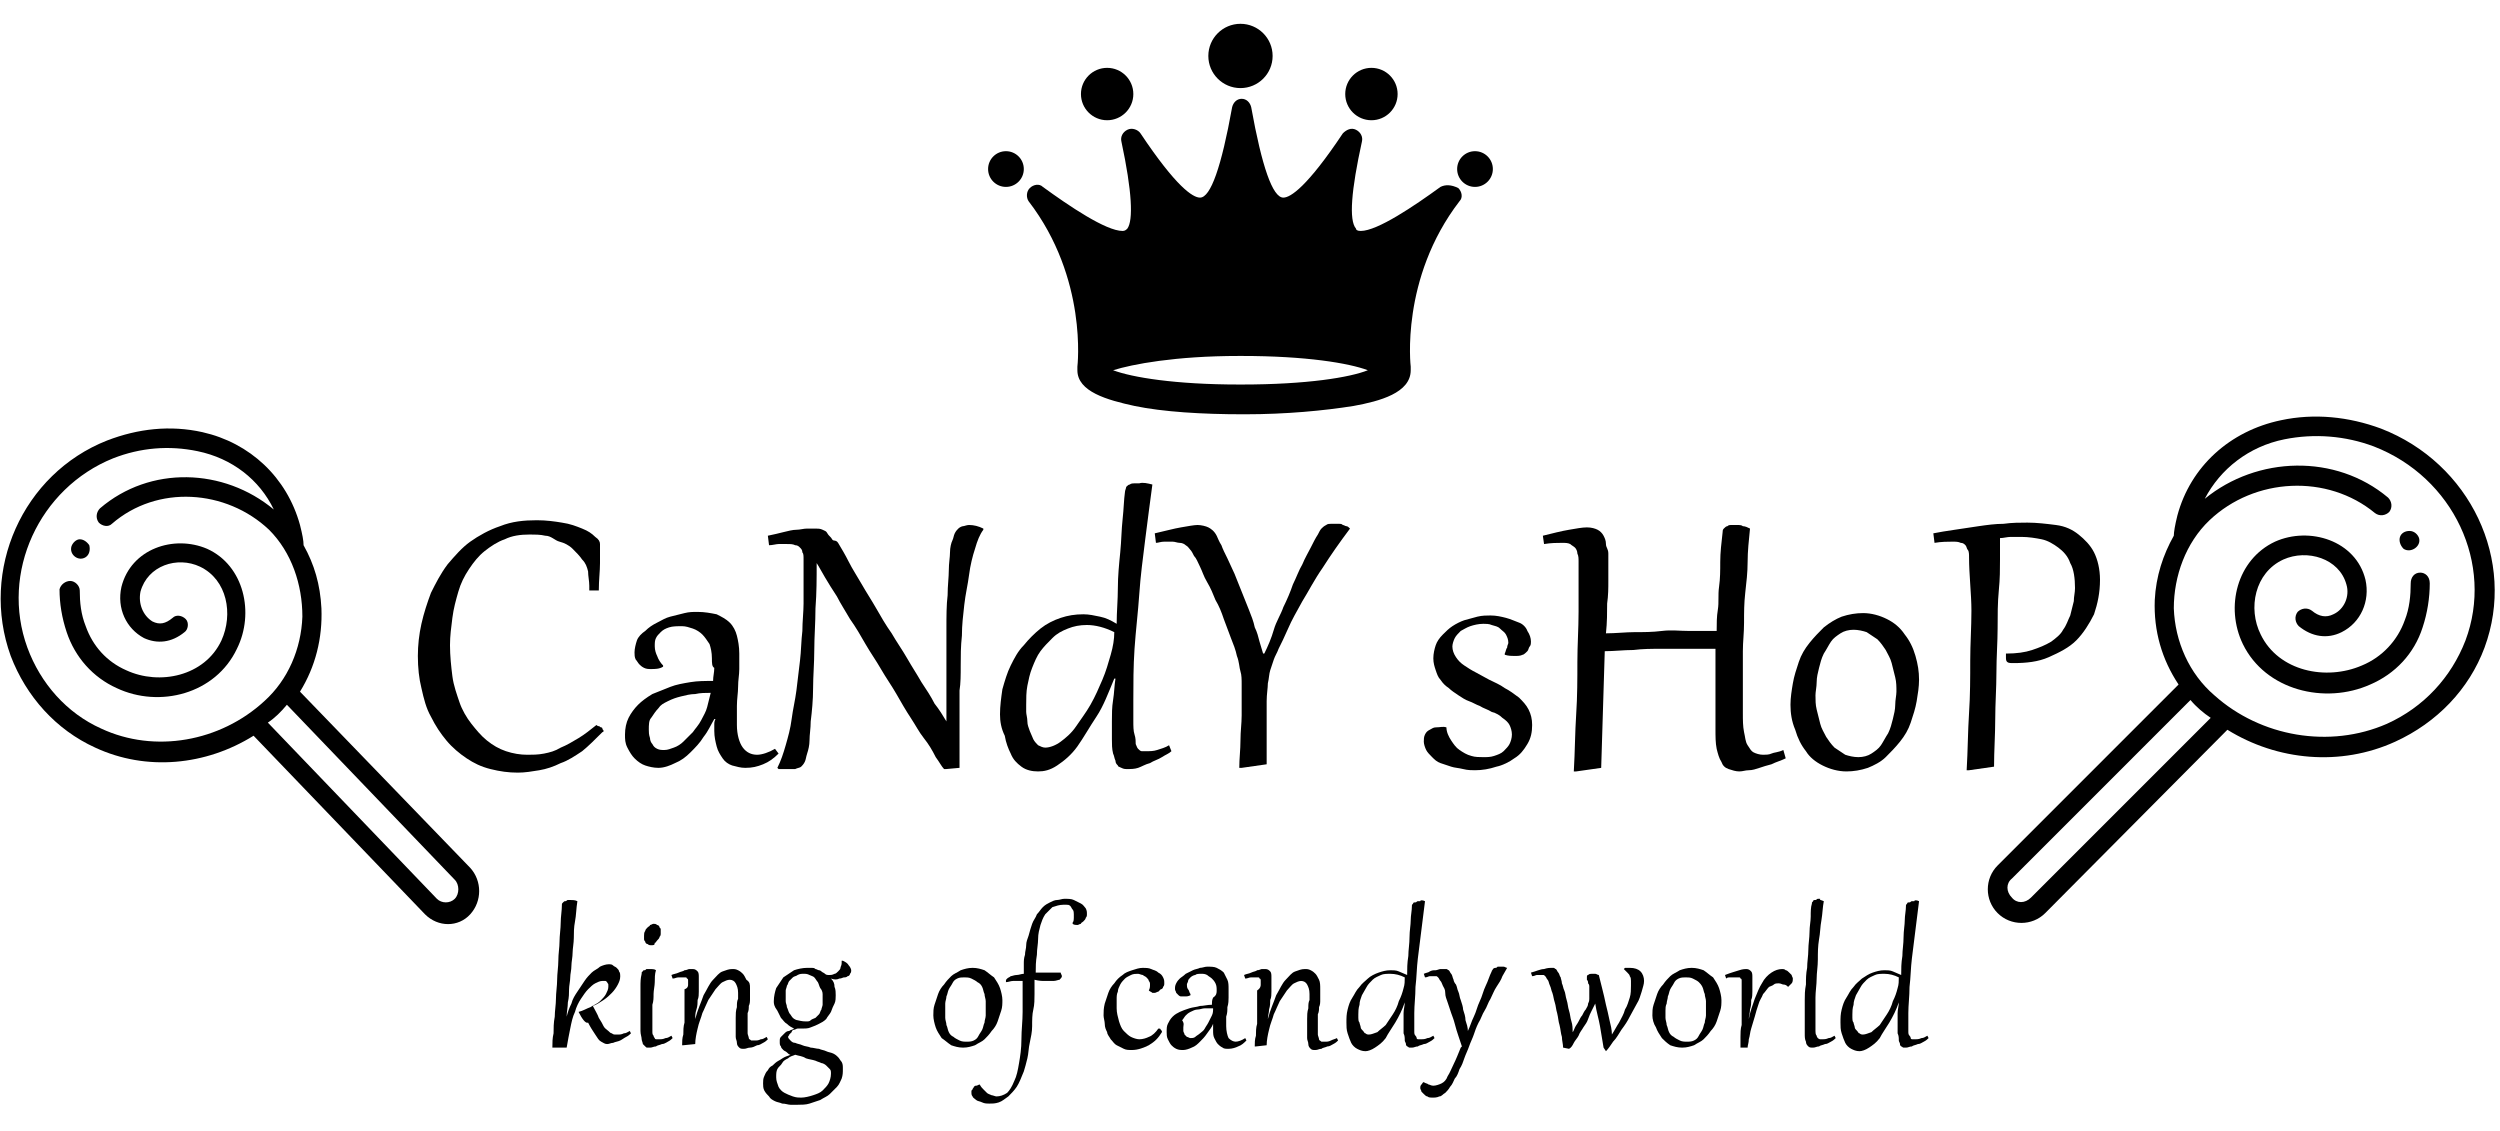 <?xml version="1.0" encoding="utf-8"?>
<!-- Generator: Adobe Illustrator 23.0.1, SVG Export Plug-In . SVG Version: 6.00 Build 0)  -->
<svg version="1.1" id="Layer_1" xmlns="http://www.w3.org/2000/svg" xmlns:xlink="http://www.w3.org/1999/xlink" x="0px" y="0px"
	 viewBox="0 0 210 95" style="enable-background:new 0 0 210 95;" xml:space="preserve">
<g>
	<g>
		<g>
			<path d="M45.1,43.7c0.8,0,1.5,0.1,2.1,0.2c0.7,0.1,1.2,0.3,1.7,0.5s0.8,0.4,1.1,0.7c0.3,0.2,0.4,0.4,0.4,0.6c0,0.4,0,0.9,0,1.6
				s-0.1,1.4-0.1,2.3h-0.8c0-0.1,0-0.2,0-0.2c0-0.1,0-0.2,0-0.2c0-0.4-0.1-0.8-0.1-1.2c-0.1-0.4-0.2-0.7-0.5-1
				c-0.2-0.3-0.5-0.6-0.8-0.9c-0.3-0.3-0.7-0.5-1.1-0.6S46.3,45,45.8,45c-0.4-0.1-0.9-0.1-1.3-0.1c-0.8,0-1.5,0.1-2.1,0.4
				c-0.6,0.2-1.2,0.6-1.7,1s-0.9,0.9-1.3,1.5s-0.7,1.2-0.9,1.9s-0.4,1.4-0.5,2.2s-0.2,1.5-0.2,2.3c0,0.9,0.1,1.8,0.2,2.6
				s0.4,1.6,0.6,2.2s0.6,1.3,1,1.8s0.8,1,1.3,1.4s1,0.7,1.6,0.9s1.2,0.3,1.8,0.3c0.4,0,0.9,0,1.4-0.1s0.9-0.2,1.4-0.5
				c0.5-0.2,1-0.5,1.5-0.8s1-0.7,1.5-1.1c0,0,0.1,0.1,0.2,0.1c0.1,0,0.1,0.1,0.2,0.1s0.1,0.1,0.1,0.1c0,0.1,0.1,0.1,0.1,0.2
				c0,0,0,0.1-0.1,0.1c-0.6,0.6-1.2,1.2-1.7,1.6c-0.6,0.4-1.2,0.8-1.8,1c-0.6,0.3-1.2,0.5-1.8,0.6s-1.2,0.2-1.8,0.2
				c-0.8,0-1.5-0.1-2.3-0.3s-1.4-0.5-2-0.9s-1.2-0.9-1.7-1.5s-0.9-1.2-1.3-2c-0.4-0.7-0.6-1.5-0.8-2.4c-0.2-0.8-0.3-1.7-0.3-2.7
				c0-0.9,0.1-1.8,0.3-2.7s0.5-1.8,0.8-2.6c0.4-0.8,0.8-1.6,1.4-2.4c0.6-0.7,1.2-1.4,1.9-1.9s1.6-1,2.5-1.3
				C43,43.8,44,43.7,45.1,43.7z"/>
			<path d="M59.8,55.3c0-0.5-0.1-0.9-0.2-1.2c-0.2-0.3-0.4-0.6-0.6-0.8c-0.2-0.2-0.5-0.4-0.8-0.5s-0.6-0.2-0.9-0.2
				c-0.4,0-0.8,0-1.1,0.1s-0.5,0.2-0.7,0.4s-0.3,0.3-0.4,0.5C55,53.8,55,54,55,54.3s0.1,0.6,0.2,0.8c0.1,0.3,0.3,0.6,0.5,0.8V56
				c-0.3,0.2-0.7,0.2-1,0.2c-0.2,0-0.4,0-0.6-0.1c-0.2-0.1-0.3-0.2-0.4-0.3s-0.2-0.3-0.3-0.4c-0.1-0.2-0.1-0.4-0.1-0.6
				c0-0.3,0.1-0.7,0.2-1s0.4-0.6,0.7-0.8c0.3-0.3,0.6-0.5,1-0.7s0.7-0.4,1.1-0.5c0.4-0.1,0.8-0.2,1.2-0.3s0.7-0.1,1.1-0.1
				c0.6,0,1.1,0.1,1.6,0.2c0.4,0.2,0.8,0.4,1.1,0.7s0.5,0.7,0.6,1.1s0.2,0.9,0.2,1.5c0,0.4,0,0.8,0,1.3S62,57.1,62,57.7
				c0,0.5-0.1,1-0.1,1.6c0,0.5,0,1.1,0,1.6c0,0.8,0.2,1.5,0.5,1.9s0.7,0.6,1.2,0.6c0.4,0,1-0.2,1.5-0.5l0.3,0.4
				c-0.4,0.4-0.8,0.7-1.3,0.9s-0.9,0.3-1.5,0.3c-0.4,0-0.7-0.1-1.1-0.2c-0.3-0.1-0.6-0.3-0.8-0.6c-0.2-0.3-0.4-0.6-0.5-1
				S60,61.9,60,61.4c0-0.2,0-0.3,0-0.5s0-0.3,0.1-0.5H60c-0.3,0.5-0.5,1-0.9,1.5c-0.3,0.5-0.7,0.9-1.1,1.3c-0.4,0.4-0.8,0.7-1.3,0.9
				c-0.4,0.2-0.9,0.4-1.4,0.4c-0.4,0-0.8-0.1-1.1-0.2s-0.6-0.3-0.9-0.6c-0.2-0.2-0.4-0.5-0.6-0.9s-0.2-0.7-0.2-1.1
				c0-0.5,0.1-1,0.3-1.4s0.5-0.8,0.8-1.1s0.7-0.6,1.2-0.9c0.5-0.2,1-0.4,1.5-0.6c0.5-0.2,1.1-0.3,1.7-0.4c0.6-0.1,1.2-0.1,1.9-0.1
				c0-0.4,0.1-0.7,0.1-1.1C59.8,56,59.8,55.7,59.8,55.3z M54.5,61.3c0,0.2,0,0.4,0.1,0.7c0,0.2,0.1,0.4,0.2,0.5
				c0.1,0.2,0.2,0.3,0.4,0.4s0.4,0.1,0.6,0.1c0.3,0,0.5-0.1,0.8-0.2c0.3-0.1,0.6-0.3,0.8-0.5s0.5-0.5,0.8-0.8c0.2-0.3,0.5-0.6,0.7-1
				s0.4-0.7,0.5-1.1c0.1-0.4,0.2-0.8,0.3-1.2c-0.4,0-0.9,0-1.3,0.1c-0.4,0-0.8,0.1-1.2,0.2c-0.4,0.1-0.7,0.2-1.1,0.4
				s-0.6,0.3-0.8,0.6c-0.2,0.2-0.4,0.5-0.6,0.8C54.5,60.5,54.5,60.9,54.5,61.3z"/>
			<path d="M70.4,45.6c0.3,0.5,0.6,1,0.9,1.6s0.7,1.2,1.1,1.9s0.8,1.3,1.2,2c0.4,0.7,0.8,1.4,1.3,2.1c0.4,0.7,0.9,1.4,1.3,2.1
				c0.4,0.7,0.8,1.3,1.2,2c0.4,0.6,0.8,1.2,1.1,1.8c0.4,0.5,0.7,1,1,1.5c0-1.6,0-3,0-4.3s0-2.4,0-3.5c0-1,0-2,0.1-2.8
				c0-0.8,0.1-1.5,0.1-2.1s0.1-1.1,0.1-1.5s0.1-0.8,0.2-1s0.1-0.4,0.2-0.6c0.1-0.2,0.2-0.3,0.3-0.4c0.1-0.1,0.3-0.2,0.4-0.2
				s0.3-0.1,0.5-0.1c0.4,0,0.8,0.1,1.2,0.3v0.1c-0.3,0.4-0.5,0.9-0.7,1.6c-0.2,0.6-0.4,1.4-0.5,2.2s-0.3,1.6-0.4,2.5
				s-0.2,1.7-0.2,2.6c-0.1,0.9-0.1,1.7-0.1,2.5s0,1.5-0.1,2.1c0,0.5,0,1.1,0,1.6s0,1,0,1.6c0,0.5,0,1.1,0,1.6s0,1.1,0,1.7l-1.1,0.1
				h-0.2c-0.2-0.2-0.4-0.6-0.7-1c-0.3-0.6-0.6-1.1-1-1.6s-0.7-1.1-1.1-1.7c-0.4-0.6-0.8-1.3-1.2-2c-0.4-0.7-0.9-1.4-1.3-2.1
				c-0.4-0.7-0.9-1.4-1.3-2.1c-0.4-0.7-0.8-1.4-1.3-2.1c-0.4-0.7-0.8-1.3-1.1-1.9c-0.4-0.6-0.7-1.1-1-1.6s-0.5-0.9-0.7-1.2
				c0,1.3,0,2.5-0.1,3.8c0,1.2-0.1,2.4-0.1,3.5s-0.1,2.2-0.1,3.2s-0.1,2-0.2,2.8c0,0.6-0.1,1.1-0.1,1.6c0,0.4-0.1,0.8-0.2,1.1
				s-0.1,0.5-0.2,0.7c-0.1,0.2-0.2,0.3-0.3,0.4c-0.1,0.1-0.3,0.1-0.5,0.2c-0.2,0-0.4,0-0.7,0h-0.2c0,0-0.1,0-0.2,0s-0.2,0-0.3,0
				l-0.1-0.1c0.3-0.6,0.5-1.2,0.7-1.9s0.4-1.4,0.5-2.2s0.3-1.6,0.4-2.4c0.1-0.8,0.2-1.7,0.3-2.5c0.1-0.8,0.1-1.7,0.2-2.5
				c0-0.8,0.1-1.6,0.1-2.3s0-1.4,0-2.1c0-0.6,0-1.2,0-1.6c0-0.3,0-0.5-0.1-0.6c0-0.2-0.1-0.3-0.2-0.4s-0.2-0.2-0.4-0.2
				c-0.2-0.1-0.4-0.1-0.7-0.1c-0.2,0-0.4,0-0.7,0c-0.2,0-0.5,0.1-0.8,0.1L64.5,45c0.5-0.1,0.9-0.2,1.3-0.3s0.8-0.2,1.1-0.2
				s0.6-0.1,0.9-0.1s0.5,0,0.7,0s0.4,0,0.6,0.1s0.3,0.1,0.4,0.3s0.3,0.3,0.4,0.5S70.2,45.3,70.4,45.6z"/>
			<path d="M96.8,40.7c-0.2,1.5-0.4,3-0.6,4.6s-0.4,3.1-0.5,4.6s-0.3,3.1-0.4,4.6s-0.1,2.9-0.1,4.3c0,0.7,0,1.2,0,1.7s0,0.9,0.1,1.2
				s0.1,0.6,0.1,0.8c0.1,0.2,0.1,0.3,0.2,0.4s0.2,0.2,0.3,0.2c0.1,0,0.2,0,0.4,0c0.3,0,0.6,0,0.9-0.1s0.7-0.2,1-0.4l0.2,0.5
				c-0.2,0.2-0.5,0.3-0.8,0.5s-0.7,0.3-1,0.5c-0.4,0.1-0.7,0.3-1,0.4s-0.6,0.1-0.9,0.1c-0.2,0-0.3,0-0.5-0.1s-0.3-0.1-0.3-0.2
				c-0.1-0.1-0.2-0.2-0.2-0.4c-0.1-0.2-0.1-0.4-0.2-0.6c-0.1-0.4-0.1-0.8-0.1-1.2c0-0.5,0-1,0-1.5c0-0.6,0-1.2,0.1-1.8
				s0.1-1.2,0.2-1.8h-0.1c-0.5,1.2-0.9,2.3-1.5,3.2S91,62,90.5,62.7s-1.1,1.2-1.7,1.6c-0.6,0.4-1.1,0.5-1.6,0.5s-1-0.1-1.4-0.4
				s-0.7-0.6-0.9-1.1c-0.2-0.4-0.4-0.9-0.5-1.5C84.1,61.2,84,60.6,84,60c0-0.7,0.1-1.4,0.2-2.1c0.2-0.7,0.4-1.4,0.7-2
				s0.6-1.2,1.1-1.7c0.4-0.5,0.9-1,1.4-1.4s1.1-0.7,1.7-0.9s1.2-0.3,1.9-0.3c0.5,0,0.9,0.1,1.4,0.2c0.5,0.1,0.9,0.3,1.4,0.6
				c0-1,0.1-2,0.1-3s0.1-2,0.2-3s0.1-1.9,0.2-2.8c0.1-0.9,0.1-1.6,0.2-2.3c0-0.1,0.1-0.3,0.1-0.4c0.1-0.1,0.2-0.2,0.3-0.2
				c0.1-0.1,0.3-0.1,0.4-0.1s0.3,0,0.4,0C96,40.5,96.4,40.6,96.8,40.7z M93.6,53.1c-0.8-0.4-1.6-0.6-2.3-0.6c-0.6,0-1.1,0.1-1.6,0.3
				s-0.9,0.4-1.3,0.8s-0.7,0.7-1,1.1s-0.5,0.9-0.7,1.4s-0.3,1-0.4,1.5s-0.1,1.1-0.1,1.6c0,0.2,0,0.4,0,0.6s0.1,0.5,0.1,0.8
				s0.1,0.5,0.2,0.8c0.1,0.2,0.2,0.5,0.3,0.7c0.1,0.2,0.3,0.4,0.4,0.5c0.2,0.1,0.4,0.2,0.6,0.2c0.4,0,0.9-0.2,1.3-0.5
				s0.9-0.7,1.3-1.3s0.8-1.1,1.2-1.8s0.7-1.4,1-2.1s0.5-1.4,0.7-2.1C93.5,54.3,93.6,53.7,93.6,53.1z"/>
			<path d="M102.2,45c0.1,0.2,0.2,0.5,0.4,0.8c0.1,0.3,0.3,0.7,0.5,1.1c0.2,0.4,0.4,0.9,0.6,1.3c0.2,0.5,0.4,1,0.6,1.5
				s0.4,1,0.6,1.5s0.4,1,0.5,1.5c0.2,0.4,0.3,0.8,0.4,1.2c0.1,0.3,0.2,0.7,0.3,1h0.1c0.3-0.6,0.6-1.3,0.8-2s0.6-1.3,0.8-1.9
				c0.3-0.6,0.6-1.3,0.8-1.9c0.3-0.6,0.5-1.2,0.8-1.7c0.2-0.5,0.5-1,0.7-1.4s0.4-0.8,0.6-1.1c0.1-0.2,0.2-0.4,0.3-0.5
				c0.1-0.1,0.2-0.2,0.4-0.3c0.1-0.1,0.3-0.1,0.4-0.1s0.3,0,0.4,0s0.2,0,0.3,0c0.1,0,0.2,0,0.3,0.1c0.1,0,0.2,0.1,0.3,0.1
				c0.1,0,0.2,0.1,0.3,0.2c-0.9,1.2-1.6,2.2-2.3,3.3c-0.7,1-1.2,2-1.7,2.8c-0.5,0.9-0.9,1.6-1.2,2.3s-0.6,1.3-0.8,1.7
				c-0.1,0.3-0.3,0.6-0.4,0.9c-0.1,0.3-0.2,0.6-0.3,0.9c-0.1,0.3-0.1,0.7-0.2,1.1c0,0.4-0.1,0.9-0.1,1.5c0,0.4,0,0.7,0,1.1
				s0,0.8,0,1.2s0,0.9,0,1.4s0,1,0,1.6l-2.1,0.3h-0.2c0-0.8,0.1-1.5,0.1-2.3s0.1-1.4,0.1-2.1s0-1.2,0-1.6c0-0.5,0-0.8,0-1
				c0-0.4,0-0.8-0.1-1.1s-0.1-0.8-0.3-1.3c-0.1-0.5-0.3-1-0.5-1.5s-0.4-1.1-0.6-1.6c-0.2-0.6-0.4-1.1-0.7-1.6
				c-0.2-0.5-0.4-1-0.7-1.5s-0.4-0.9-0.6-1.3c-0.2-0.4-0.3-0.7-0.5-0.9c-0.1-0.2-0.2-0.4-0.3-0.5s-0.2-0.3-0.4-0.4
				c-0.1-0.1-0.3-0.2-0.5-0.2s-0.4-0.1-0.6-0.1s-0.4,0-0.7,0s-0.5,0.1-0.7,0.1L97,44.8c0.9-0.2,1.6-0.4,2.2-0.5s1.1-0.2,1.4-0.2
				s0.7,0.1,0.9,0.2S102,44.6,102.2,45z"/>
			<path d="M121.5,61.1c0,0.4,0.2,0.8,0.4,1.1c0.2,0.3,0.4,0.6,0.7,0.8c0.3,0.2,0.6,0.4,1,0.5c0.3,0.1,0.7,0.1,1,0.1s0.6,0,0.9-0.1
				s0.6-0.2,0.8-0.4c0.2-0.2,0.4-0.4,0.5-0.6c0.1-0.2,0.2-0.5,0.2-0.8s-0.1-0.6-0.2-0.8s-0.3-0.4-0.6-0.6c-0.2-0.2-0.5-0.4-0.9-0.5
				c-0.3-0.2-0.7-0.3-1-0.5c-0.3-0.1-0.6-0.3-0.9-0.4s-0.6-0.3-0.9-0.5s-0.6-0.4-0.8-0.6c-0.3-0.2-0.5-0.4-0.7-0.7
				c-0.2-0.2-0.3-0.5-0.4-0.8s-0.2-0.6-0.2-1s0.1-0.8,0.2-1.1s0.3-0.6,0.6-0.9s0.5-0.5,0.8-0.7s0.7-0.4,1-0.5
				c0.4-0.1,0.7-0.2,1.1-0.3s0.8-0.1,1.1-0.1c0.5,0,0.9,0.1,1.3,0.2s0.8,0.3,1.1,0.4s0.6,0.4,0.7,0.7c0.2,0.3,0.3,0.6,0.3,0.9
				c0,0.1,0,0.3-0.1,0.4s-0.1,0.3-0.2,0.4S128,55,127.9,55c-0.2,0.1-0.4,0.1-0.7,0.1c-0.2,0-0.5,0-0.8-0.1v-0.1
				c0.1-0.2,0.1-0.4,0.2-0.5c0-0.2,0.1-0.3,0.1-0.4c0-0.3-0.1-0.5-0.2-0.7s-0.3-0.3-0.5-0.5s-0.4-0.2-0.7-0.3
				c-0.2-0.1-0.5-0.1-0.7-0.1c-0.4,0-0.8,0.1-1.1,0.2s-0.6,0.3-0.8,0.4c-0.2,0.2-0.4,0.4-0.5,0.6c-0.1,0.2-0.2,0.5-0.2,0.7
				c0,0.3,0.1,0.6,0.3,0.9c0.2,0.3,0.4,0.5,0.7,0.7c0.3,0.2,0.6,0.4,1,0.6s0.7,0.4,1.1,0.6c0.4,0.2,0.9,0.4,1.3,0.7
				c0.4,0.2,0.8,0.5,1.2,0.8c0.3,0.3,0.6,0.6,0.8,1s0.3,0.8,0.3,1.3c0,0.6-0.1,1.1-0.4,1.6c-0.3,0.5-0.6,0.9-1.1,1.2
				c-0.4,0.3-1,0.6-1.5,0.7c-0.6,0.2-1.2,0.3-1.8,0.3c-0.3,0-0.6,0-1-0.1s-0.7-0.1-1-0.2s-0.6-0.2-0.9-0.3s-0.5-0.3-0.7-0.5
				s-0.4-0.4-0.5-0.6c-0.1-0.2-0.2-0.5-0.2-0.7s0-0.4,0.1-0.6c0.1-0.2,0.2-0.3,0.4-0.4c0.2-0.1,0.3-0.2,0.5-0.2
				C121,61.1,121.2,61,121.5,61.1L121.5,61.1z"/>
			<path d="M135.1,46.5c0,0.2,0,0.6,0,0.9c0,0.4,0,0.9,0,1.4c0,0.6,0,1.2-0.1,1.9c0,0.7,0,1.6-0.1,2.5c0.8,0,1.7-0.1,2.4-0.1
				c0.8,0,1.5,0,2.3-0.1s1.5,0,2.3,0s1.5,0,2.3,0c0-0.6,0-1.2,0.1-1.8s0-1.2,0.1-1.9s0.1-1.4,0.1-2.1c0-0.8,0.1-1.6,0.2-2.5
				c0-0.1,0-0.2,0.1-0.3s0.2-0.2,0.3-0.2c0.1-0.1,0.2-0.1,0.4-0.1c0.1,0,0.3,0,0.4,0c0.2,0,0.4,0,0.5,0.1c0.2,0,0.4,0.1,0.6,0.2
				c-0.1,1-0.2,1.9-0.2,2.8s-0.1,1.7-0.2,2.6s-0.1,1.6-0.1,2.5s-0.1,1.6-0.1,2.4c0,0.8,0,1.7,0,2.5c0,0.9,0,1.8,0,2.7
				c0,0.6,0,1.1,0.1,1.6c0.1,0.4,0.1,0.8,0.3,1.1s0.3,0.5,0.5,0.6s0.5,0.2,0.8,0.2c0.2,0,0.5,0,0.7-0.1s0.6-0.1,1-0.3l0.2,0.7
				c-0.4,0.2-0.8,0.3-1.2,0.5c-0.4,0.1-0.7,0.2-1,0.3c-0.3,0.1-0.6,0.2-0.9,0.2c-0.3,0-0.5,0.1-0.8,0.1s-0.6-0.1-0.9-0.2
				c-0.3-0.1-0.5-0.3-0.6-0.6c-0.2-0.3-0.3-0.7-0.4-1.1c-0.1-0.5-0.1-1-0.1-1.7v-2c0-0.5,0-0.9,0-1.3s0-0.8,0-1.2s0-0.8,0-1.1
				s0-0.7,0-1.1c-0.8,0-1.6,0-2.3,0c-0.8,0-1.5,0-2.3,0s-1.5,0-2.3,0.1c-0.8,0-1.6,0.1-2.4,0.1l-0.3,9.8l-2.1,0.3h-0.2
				c0.1-1.7,0.1-3.3,0.2-4.8c0.1-1.5,0.1-3,0.1-4.4s0.1-2.8,0.1-4.2s0-2.8,0-4.2c0-0.3,0-0.5-0.1-0.7c0-0.2-0.1-0.4-0.2-0.5
				c-0.1-0.1-0.3-0.2-0.4-0.3c-0.2-0.1-0.4-0.1-0.7-0.1c-0.4,0-0.9,0-1.5,0.1l-0.1-0.7c0.8-0.2,1.6-0.4,2.2-0.5
				c0.6-0.1,1.1-0.2,1.5-0.2s0.7,0.1,0.9,0.2c0.2,0.1,0.4,0.3,0.5,0.5s0.2,0.4,0.2,0.7S135.1,46.1,135.1,46.5z"/>
			<path d="M150.4,59.2c0-0.6,0.1-1.2,0.2-1.8c0.1-0.6,0.3-1.2,0.5-1.8s0.5-1.1,0.9-1.6s0.8-0.9,1.2-1.3c0.5-0.4,1-0.7,1.5-0.9
				c0.6-0.2,1.2-0.3,1.8-0.3c0.7,0,1.4,0.2,2,0.5s1.1,0.7,1.5,1.3c0.4,0.5,0.7,1.1,0.9,1.8s0.3,1.3,0.3,2c0,0.6-0.1,1.2-0.2,1.8
				c-0.1,0.6-0.3,1.2-0.5,1.8s-0.5,1.1-0.9,1.6s-0.8,0.9-1.2,1.3s-1,0.7-1.5,0.9c-0.6,0.2-1.2,0.3-1.8,0.3c-0.7,0-1.4-0.2-2-0.5
				s-1.1-0.7-1.4-1.2c-0.4-0.5-0.7-1.1-0.9-1.8C150.5,60.6,150.4,59.9,150.4,59.2z M152.5,58.4c0,0.4,0,0.8,0.1,1.2s0.2,0.8,0.3,1.2
				s0.3,0.7,0.5,1.1c0.2,0.3,0.4,0.6,0.7,0.9c0.3,0.2,0.6,0.4,0.9,0.6c0.3,0.1,0.7,0.2,1.1,0.2c0.4,0,0.8-0.1,1.1-0.3
				s0.6-0.4,0.8-0.7s0.4-0.7,0.6-1c0.2-0.4,0.3-0.8,0.4-1.2c0.1-0.4,0.2-0.8,0.2-1.2s0.1-0.8,0.1-1.1c0-0.4,0-0.8-0.1-1.2
				s-0.2-0.8-0.3-1.2s-0.3-0.7-0.5-1.1c-0.2-0.3-0.4-0.6-0.7-0.9c-0.3-0.2-0.6-0.4-0.9-0.6c-0.3-0.1-0.7-0.2-1.1-0.2
				c-0.4,0-0.8,0.1-1.1,0.3s-0.6,0.4-0.8,0.7s-0.4,0.7-0.6,1c-0.2,0.4-0.3,0.8-0.4,1.2c-0.1,0.4-0.2,0.8-0.2,1.2
				S152.5,58.1,152.5,58.4z"/>
			<path d="M165.4,46.8c0-0.2,0-0.5-0.1-0.6s-0.1-0.3-0.2-0.4c-0.1-0.1-0.2-0.2-0.4-0.2c-0.2-0.1-0.4-0.1-0.7-0.1
				c-0.4,0-0.9,0-1.5,0.1l-0.1-0.8c0.5-0.1,1.1-0.2,1.8-0.3s1.3-0.2,2-0.3s1.4-0.2,2.1-0.2c0.7-0.1,1.4-0.1,2-0.1
				c0.8,0,1.6,0.1,2.4,0.2s1.4,0.4,1.9,0.8s1,0.9,1.3,1.5s0.5,1.4,0.5,2.3c0,1.1-0.2,2-0.5,2.9c-0.4,0.8-0.9,1.6-1.5,2.2
				s-1.4,1-2.3,1.4s-1.9,0.5-3,0.5c-0.2,0-0.4,0-0.5-0.1s-0.1-0.2-0.1-0.5V55c0-0.1,0-0.1,0-0.1c0.9,0,1.6-0.1,2.2-0.3
				s1.1-0.4,1.6-0.7c0.4-0.3,0.8-0.6,1-1c0.3-0.4,0.4-0.8,0.6-1.2c0.1-0.4,0.2-0.8,0.3-1.2c0-0.4,0.1-0.7,0.1-1.1
				c0-0.8-0.1-1.6-0.4-2.1c-0.2-0.6-0.6-1-1-1.3s-0.9-0.6-1.4-0.7c-0.5-0.1-1.1-0.2-1.7-0.2c-0.3,0-0.6,0-0.9,0s-0.6,0.1-0.9,0.1
				c0,0.5,0,1.1,0,1.8c0,0.8,0,1.6-0.1,2.6s-0.1,2.1-0.1,3.2s-0.1,2.4-0.1,3.7s-0.1,2.6-0.1,3.9c0,1.3-0.1,2.7-0.1,4l-2.1,0.3h-0.2
				c0.1-1.7,0.1-3.3,0.2-4.8c0.1-1.5,0.1-3,0.1-4.4s0.1-2.8,0.1-4.2S165.4,48.3,165.4,46.8z"/>
		</g>
		<g>
			<g>
				<path d="M203.3,48.1c-0.5,0-0.8,0.4-0.8,0.9c0,1-0.1,2.1-0.5,3.1c-0.6,1.7-1.9,3.1-3.6,3.8c-3,1.3-7,0.5-8.5-2.6
					c-1.1-2.2-0.5-5.2,1.9-6.3c2-0.9,4.7-0.1,5.3,2.1c0.3,1-0.2,2.1-1.1,2.5c-0.6,0.3-1.2,0.2-1.8-0.3c-0.4-0.3-0.9-0.2-1.2,0.1
					c-0.3,0.4-0.2,0.9,0.1,1.2c1.1,0.9,2.4,1.1,3.6,0.5c1.6-0.8,2.4-2.6,2-4.4c-0.8-3.3-4.7-4.5-7.6-3.2c-3.2,1.5-4.2,5.5-2.7,8.6
					c1.9,3.9,6.9,5.1,10.7,3.4c2.1-0.9,3.7-2.6,4.4-4.8c0.4-1.2,0.6-2.5,0.6-3.7C204.1,48.4,203.7,48.1,203.3,48.1L203.3,48.1z"/>
				<path d="M200,36c-2.7-1-5.6-1.3-8.4-0.7c-4.3,0.9-7.6,3.9-8.7,8c-0.2,0.8-0.3,1.4-0.3,1.7c-0.9,1.6-1.5,3.4-1.6,5.4
					c-0.1,2.6,0.6,5,2,7.1l-15.2,15.2c-1.1,1.1-1.1,2.9,0,4s2.9,1.1,4,0l15.3-15.4c4.2,2.6,9.5,3.1,14.1,1c3.5-1.6,6.2-4.4,7.5-7.9
					C211.4,47.1,207.5,38.9,200,36L200,36z M185.7,60.3l-15.1,15.1c-0.5,0.5-1.2,0.5-1.6,0c-0.5-0.5-0.5-1.2,0-1.6l15-15
					C184.5,59.4,185.1,59.9,185.7,60.3L185.7,60.3z M207.1,53.8c-1.2,3.1-3.5,5.6-6.6,7c-4.8,2.1-10.6,1.1-14.5-2.4
					c-2.1-1.8-3.3-4.5-3.4-7.3c0-2.7,1-5.5,3-7.4c3.8-3.6,9.9-3.9,13.9-0.6c0.4,0.3,0.9,0.2,1.2-0.1c0.3-0.4,0.2-0.9-0.1-1.2
					c-4.4-3.7-11-3.5-15.4,0.1c1.3-2.5,3.7-4.4,6.7-5c2.5-0.5,5.1-0.3,7.5,0.6C206.1,40.1,209.5,47.4,207.1,53.8L207.1,53.8z"/>
				<path d="M201.9,46.1c0.6,0.4,1.5-0.2,1.3-0.9c-0.1-0.3-0.4-0.6-0.8-0.6c-0.4,0-0.7,0.2-0.8,0.5
					C201.5,45.4,201.6,45.8,201.9,46.1L201.9,46.1z"/>
			</g>
		</g>
		<g>
			<g>
				<path d="M5.9,48.8c0.4,0,0.8,0.4,0.8,0.8c0,1,0.1,2,0.5,3c0.6,1.7,1.8,3,3.4,3.7c2.8,1.3,6.6,0.5,8-2.5c1-2.2,0.5-5.1-1.8-6.2
					c-1.9-0.9-4.4-0.1-5,2.1c-0.2,1,0.2,2,1,2.5c0.6,0.3,1.1,0.2,1.7-0.3c0.3-0.3,0.8-0.2,1.1,0.1s0.2,0.9-0.1,1.1
					c-1.1,0.9-2.3,1-3.4,0.5c-1.5-0.8-2.3-2.5-1.9-4.3c0.8-3.2,4.4-4.4,7.2-3.2c3.1,1.4,4,5.4,2.5,8.4c-1.8,3.8-6.5,5-10.1,3.3
					c-2-0.9-3.5-2.6-4.2-4.7C5.2,51.9,5,50.7,5,49.5C5.1,49.1,5.5,48.8,5.9,48.8L5.9,48.8z"/>
				<path d="M9,37c2.6-1,5.3-1.3,8-0.7c4,0.9,7.1,3.8,8.2,7.8c0.2,0.8,0.3,1.3,0.3,1.7c0.9,1.6,1.4,3.3,1.5,5.3
					c0.1,2.5-0.5,4.9-1.8,7l14.3,14.8c1,1.1,1,2.8,0,3.9s-2.7,1.1-3.8,0l-14.4-15c-4,2.5-9,3-13.3,1c-3.3-1.5-5.8-4.3-7.1-7.7
					C-1.7,47.9,1.9,39.8,9,37L9,37z M22.5,60.7l14.2,14.8c0.4,0.4,1.1,0.4,1.5,0s0.4-1.2,0-1.6L24.1,59.2
					C23.6,59.8,23.1,60.3,22.5,60.7L22.5,60.7z M2.3,54.4c1.1,3,3.3,5.5,6.2,6.8c4.5,2.1,10,1.1,13.7-2.3c2-1.8,3.1-4.4,3.2-7.1
					c0-2.7-0.9-5.4-2.8-7.3C19,41.1,13.2,40.7,9.4,44c-0.3,0.3-0.8,0.2-1.1-0.1C8,43.5,8.1,43,8.4,42.7c4.2-3.6,10.4-3.4,14.6,0.1
					c-1.2-2.5-3.5-4.3-6.4-4.9c-2.4-0.5-4.8-0.3-7.1,0.6C3.3,41,0,48.1,2.3,54.4L2.3,54.4z"/>
				<path d="M7.2,46.8c-0.6,0.4-1.4-0.2-1.2-0.9c0.1-0.3,0.4-0.6,0.7-0.6c0.3,0,0.6,0.2,0.8,0.5C7.6,46.2,7.5,46.6,7.2,46.8
					L7.2,46.8z"/>
			</g>
		</g>
	</g>
	<g>
		<path d="M48.6,85c0.4-0.1,0.7-0.3,1-0.4c0.3-0.2,0.6-0.3,0.8-0.5s0.4-0.4,0.5-0.6s0.2-0.4,0.2-0.6c0-0.1,0-0.2,0-0.2
			c0-0.1-0.1-0.1-0.1-0.2c-0.1-0.1-0.1-0.1-0.2-0.1c-0.1,0-0.1,0-0.2,0c-0.2,0-0.4,0.1-0.6,0.2c-0.2,0.1-0.4,0.3-0.6,0.5
			s-0.4,0.5-0.6,0.8c-0.2,0.3-0.4,0.7-0.5,1.1c-0.2,0.4-0.3,0.9-0.4,1.4c-0.1,0.5-0.2,1-0.3,1.6l-1.1,0h-0.1c0-0.4,0-0.8,0.1-1.2
			c0-0.4,0-0.9,0.1-1.4c0-0.5,0.1-1,0.1-1.5s0.1-1.1,0.1-1.6s0.1-1.1,0.1-1.6c0-0.6,0.1-1.1,0.1-1.6s0.1-1.1,0.1-1.6s0.1-1,0.1-1.5
			c0-0.1,0-0.1,0.1-0.2s0.1-0.1,0.2-0.1c0.1,0,0.1-0.1,0.2-0.1s0.2,0,0.2,0c0.2,0,0.4,0,0.6,0.1c-0.1,0.6-0.1,1.2-0.2,1.7
			c-0.1,0.5-0.1,1-0.1,1.4s-0.1,0.9-0.1,1.2c0,0.4-0.1,0.8-0.1,1.1c0,0.4-0.1,0.7-0.1,1s-0.1,0.7-0.1,1s0,0.7-0.1,1.1
			c0,0.4-0.1,0.8-0.1,1.2l0,0c0.1-0.4,0.2-0.7,0.4-1.1c0.1-0.4,0.3-0.7,0.5-1s0.4-0.6,0.6-0.9c0.2-0.3,0.4-0.5,0.6-0.7
			c0.2-0.2,0.5-0.3,0.7-0.5c0.2-0.1,0.5-0.2,0.7-0.2s0.3,0,0.4,0.1c0.1,0.1,0.2,0.1,0.3,0.2s0.2,0.2,0.2,0.3
			c0.1,0.1,0.1,0.3,0.1,0.4c0,0.3-0.1,0.5-0.2,0.7c-0.1,0.2-0.3,0.5-0.5,0.7S51,83.8,50.7,84s-0.6,0.4-0.9,0.5
			c0.2,0.4,0.4,0.7,0.5,1c0.2,0.3,0.3,0.5,0.4,0.7c0.1,0.2,0.3,0.3,0.4,0.4c0.1,0.1,0.2,0.2,0.3,0.2c0.1,0.1,0.2,0.1,0.3,0.1
			s0.2,0,0.2,0c0.2,0,0.3,0,0.5-0.1c0.2,0,0.3-0.1,0.5-0.2l0.1,0.2c-0.1,0.1-0.2,0.2-0.4,0.3c-0.2,0.1-0.3,0.2-0.5,0.3
			c-0.2,0.1-0.4,0.1-0.6,0.2c-0.2,0-0.3,0.1-0.5,0.1s-0.3-0.1-0.5-0.2s-0.3-0.3-0.5-0.6s-0.4-0.6-0.6-1C49.2,86,48.9,85.6,48.6,85
			L48.6,85z"/>
		<path d="M55.1,81.5c-0.1,0.3-0.1,0.7-0.1,1s-0.1,0.7-0.1,1s0,0.6-0.1,0.9c0,0.3,0,0.6,0,0.8c0,0.3,0,0.6,0,0.8c0,0.2,0,0.4,0,0.6
			s0,0.3,0.1,0.4c0,0.1,0.1,0.2,0.1,0.2c0,0.1,0.1,0.1,0.2,0.1s0.1,0,0.2,0c0.1,0,0.3,0,0.5-0.1c0.2,0,0.3-0.1,0.5-0.2l0.1,0.2
			c-0.1,0.1-0.2,0.2-0.4,0.3c-0.2,0.1-0.3,0.2-0.5,0.2c-0.2,0.1-0.4,0.1-0.5,0.2c-0.2,0-0.3,0.1-0.5,0.1c-0.1,0-0.2,0-0.2,0
			c-0.1,0-0.1,0-0.2-0.1c-0.1-0.1-0.1-0.1-0.2-0.2c0-0.1-0.1-0.3-0.1-0.4c0-0.2-0.1-0.4-0.1-0.7c0-0.3,0-0.6,0-1c0-0.2,0-0.5,0-0.8
			s0-0.6,0-0.9s0-0.7,0-1c0-0.4,0-0.7,0.1-1.1c0-0.1,0-0.2,0.1-0.2c0-0.1,0.1-0.1,0.1-0.1c0.1,0,0.1,0,0.2-0.1c0.1,0,0.1,0,0.2,0
			C54.8,81.4,55,81.4,55.1,81.5z M54.7,79.4c-0.1,0-0.2,0-0.3-0.1c-0.1,0-0.2-0.1-0.2-0.2c-0.1-0.1-0.1-0.2-0.1-0.2
			c0-0.1,0-0.2,0-0.3c0-0.1,0-0.3,0.1-0.4c0-0.1,0.1-0.2,0.2-0.3c0.1-0.1,0.2-0.1,0.2-0.2c0.1,0,0.2-0.1,0.3-0.1s0.2,0,0.3,0.1
			c0.1,0,0.2,0.1,0.2,0.2c0.1,0.1,0.1,0.1,0.1,0.2s0,0.2,0,0.3c0,0.1,0,0.2-0.1,0.3c0,0.1-0.1,0.2-0.2,0.3c-0.1,0.1-0.1,0.2-0.2,0.2
			C55,79.4,54.9,79.4,54.7,79.4z"/>
		<path d="M57.8,82.7c0-0.1,0-0.2,0-0.3c0-0.1,0-0.2-0.1-0.2c0-0.1-0.1-0.1-0.1-0.1c-0.1,0-0.1,0-0.2,0c-0.1,0-0.2,0-0.4,0
			s-0.3,0.1-0.5,0.1l-0.1-0.3c0.2-0.1,0.4-0.1,0.6-0.2c0.2-0.1,0.4-0.1,0.5-0.2c0.2,0,0.3-0.1,0.4-0.1c0.1,0,0.2,0,0.3,0
			c0.2,0,0.3,0.1,0.4,0.2c0.1,0.1,0.1,0.3,0.1,0.5c0,0,0,0.1,0,0.2s0,0.3,0,0.4c0,0.2,0,0.4,0,0.6s0,0.5-0.1,0.7
			c0,0.2,0,0.5-0.1,0.8s-0.1,0.5-0.1,0.8l0,0c0.2-0.8,0.5-1.4,0.7-2c0.3-0.5,0.5-1,0.8-1.3s0.5-0.6,0.8-0.7s0.5-0.2,0.8-0.2
			c0.2,0,0.3,0,0.5,0.1s0.3,0.2,0.4,0.3c0.1,0.1,0.2,0.3,0.3,0.5C63,82.5,63,82.7,63,83c0,0.1,0,0.2,0,0.4c0,0.2,0,0.3,0,0.5
			s0,0.4-0.1,0.6c0,0.2,0,0.4-0.1,0.6c0,0.2,0,0.4,0,0.6s0,0.3,0,0.5s0,0.4,0,0.6c0,0.1,0.1,0.3,0.1,0.4s0.1,0.1,0.2,0.2
			c0.1,0,0.2,0,0.3,0c0.2,0,0.3,0,0.5-0.1c0.2,0,0.3-0.1,0.5-0.2l0.1,0.2c-0.1,0.1-0.2,0.2-0.4,0.3c-0.2,0.1-0.3,0.2-0.5,0.2
			C63.4,87.9,63.2,88,63,88s-0.3,0.1-0.5,0.1s-0.3,0-0.4-0.1c-0.1-0.1-0.2-0.2-0.2-0.4c0-0.2-0.1-0.3-0.1-0.5s0-0.4,0-0.7
			c0-0.3,0-0.6,0-0.9s0-0.6,0.1-0.9c0-0.3,0-0.5,0.1-0.7c0-0.2,0-0.4,0-0.5c0-0.4-0.1-0.6-0.2-0.8s-0.3-0.3-0.5-0.3
			s-0.4,0.1-0.6,0.2c-0.2,0.1-0.4,0.4-0.6,0.6c-0.2,0.3-0.4,0.6-0.6,0.9c-0.2,0.4-0.3,0.7-0.5,1.1c-0.1,0.4-0.3,0.8-0.4,1.3
			c-0.1,0.4-0.2,0.9-0.2,1.3l-1,0.1h-0.1c0-0.3,0-0.6,0.1-0.9c0-0.3,0-0.7,0.1-1c0-0.4,0-0.7,0-1s0-0.7,0-1s0-0.6,0-0.8
			C57.8,83,57.8,82.8,57.8,82.7z"/>
		<path d="M69.8,82.2c0.2,0.2,0.3,0.4,0.3,0.7c0.1,0.2,0.1,0.5,0.1,0.7s0,0.5-0.1,0.7s-0.2,0.4-0.3,0.7c-0.1,0.2-0.3,0.4-0.4,0.6
			c-0.2,0.2-0.4,0.3-0.6,0.4s-0.4,0.2-0.7,0.3c-0.2,0.1-0.5,0.1-0.7,0.1c-0.1,0-0.1,0-0.2,0s-0.1,0-0.2,0s-0.2,0.1-0.3,0.1
			c-0.1,0-0.2,0.1-0.2,0.2c-0.1,0.1-0.1,0.1-0.2,0.2c0,0.1-0.1,0.1-0.1,0.2s0.1,0.2,0.2,0.3c0.1,0.1,0.2,0.2,0.4,0.2
			c0.2,0.1,0.4,0.1,0.6,0.2s0.5,0.1,0.7,0.2c0.2,0,0.5,0.1,0.7,0.1c0.2,0.1,0.4,0.1,0.6,0.2s0.4,0.1,0.6,0.2s0.3,0.2,0.4,0.3
			c0.1,0.1,0.2,0.3,0.3,0.4c0.1,0.2,0.1,0.3,0.1,0.6c0,0.3,0,0.5-0.1,0.8c-0.1,0.2-0.2,0.5-0.4,0.7c-0.2,0.2-0.4,0.4-0.6,0.6
			s-0.5,0.3-0.8,0.5c-0.3,0.1-0.6,0.2-0.9,0.3c-0.3,0.1-0.7,0.1-1,0.1c-0.2,0-0.4,0-0.6,0s-0.4-0.1-0.7-0.1
			c-0.2-0.1-0.4-0.1-0.6-0.2s-0.4-0.2-0.5-0.4c-0.1-0.1-0.3-0.3-0.4-0.5s-0.1-0.4-0.1-0.6s0-0.4,0.1-0.6s0.1-0.3,0.3-0.5
			c0.1-0.2,0.2-0.3,0.4-0.4c0.1-0.1,0.3-0.3,0.5-0.4s0.3-0.2,0.5-0.3c0.2-0.1,0.3-0.1,0.5-0.2l0,0c-0.1,0-0.2-0.1-0.3-0.2
			c-0.1-0.1-0.2-0.1-0.3-0.2c-0.1-0.1-0.2-0.2-0.2-0.3c-0.1-0.1-0.1-0.2-0.1-0.4c0-0.2,0-0.3,0.1-0.4s0.2-0.2,0.3-0.3
			c0.1-0.1,0.2-0.2,0.4-0.2c0.1-0.1,0.3-0.1,0.4-0.2c-0.2-0.1-0.4-0.2-0.6-0.4c-0.2-0.1-0.3-0.3-0.5-0.5c-0.1-0.2-0.2-0.4-0.3-0.6
			C65,84.5,65,84.3,65,84.1c0-0.4,0.1-0.8,0.2-1.1c0.2-0.3,0.4-0.6,0.6-0.9c0.3-0.2,0.6-0.4,0.9-0.6c0.3-0.1,0.7-0.2,1.1-0.2
			c0.1,0,0.3,0,0.4,0s0.2,0,0.3,0.1c0.1,0,0.2,0.1,0.3,0.1c0.1,0,0.2,0.1,0.2,0.1c0.1,0.1,0.2,0.1,0.3,0.2s0.2,0.1,0.4,0.1
			c0.1,0,0.2,0,0.4-0.1c0.1,0,0.2-0.1,0.3-0.2c0.1-0.1,0.2-0.2,0.2-0.3c0-0.1,0.1-0.2,0.1-0.4c0,0,0,0,0-0.1c0,0,0,0,0-0.1h0.1
			c0.2,0.1,0.4,0.2,0.5,0.4c0.1,0.1,0.2,0.3,0.2,0.4s0,0.2-0.1,0.3c0,0.1-0.1,0.2-0.2,0.2c-0.1,0.1-0.2,0.1-0.3,0.1
			c-0.1,0-0.2,0.1-0.4,0.1C70.3,82.3,70.1,82.3,69.8,82.2L69.8,82.2z M66.8,88.6c-0.2,0.1-0.4,0.1-0.6,0.3c-0.2,0.1-0.4,0.2-0.5,0.4
			c-0.1,0.2-0.3,0.3-0.4,0.5s-0.1,0.4-0.1,0.7c0,0.3,0.1,0.5,0.2,0.8c0.1,0.2,0.3,0.4,0.5,0.5s0.4,0.2,0.7,0.3s0.5,0.1,0.7,0.1
			c0.3,0,0.7-0.1,1-0.2s0.6-0.2,0.8-0.4c0.2-0.2,0.4-0.4,0.5-0.6s0.2-0.5,0.2-0.8c0-0.2,0-0.3-0.1-0.4s-0.2-0.2-0.3-0.3
			c-0.1-0.1-0.3-0.2-0.4-0.2c-0.2-0.1-0.3-0.1-0.5-0.2C68.2,89,68,89,67.7,88.9C67.4,88.7,67.1,88.7,66.8,88.6z M67.7,85.8
			c0.2,0,0.3,0,0.4-0.1s0.2-0.1,0.4-0.2c0.1-0.1,0.2-0.2,0.3-0.3c0.1-0.1,0.1-0.3,0.2-0.4c0-0.1,0.1-0.3,0.1-0.4s0-0.3,0-0.4
			c0-0.2,0-0.3,0-0.5S69,83.1,68.9,83c-0.1-0.2-0.1-0.3-0.2-0.5c-0.1-0.1-0.2-0.3-0.3-0.4C68.3,82,68.2,82,68,81.9s-0.3-0.1-0.5-0.1
			s-0.3,0-0.5,0.1c-0.1,0.1-0.3,0.1-0.4,0.2s-0.2,0.2-0.3,0.3c-0.1,0.1-0.1,0.3-0.2,0.4c0,0.1-0.1,0.3-0.1,0.4s0,0.3,0,0.4
			c0,0.2,0,0.3,0,0.5s0.1,0.3,0.1,0.5c0.1,0.2,0.1,0.3,0.2,0.5c0.1,0.1,0.2,0.3,0.3,0.4c0.1,0.1,0.3,0.2,0.4,0.2
			C67.4,85.8,67.6,85.8,67.7,85.8z"/>
		<path d="M78.4,85.3c0-0.3,0-0.6,0.1-0.9s0.2-0.6,0.3-0.9c0.1-0.3,0.3-0.6,0.5-0.8c0.2-0.3,0.4-0.5,0.6-0.7s0.5-0.3,0.8-0.5
			c0.3-0.1,0.6-0.2,1-0.2s0.7,0.1,1,0.2c0.3,0.2,0.5,0.4,0.8,0.6c0.2,0.3,0.4,0.6,0.5,0.9s0.2,0.7,0.2,1s0,0.6-0.1,0.9
			s-0.2,0.6-0.3,0.9c-0.1,0.3-0.3,0.6-0.5,0.8c-0.2,0.3-0.4,0.5-0.6,0.7s-0.5,0.3-0.8,0.5c-0.3,0.1-0.6,0.2-1,0.2s-0.7-0.1-1-0.2
			c-0.3-0.2-0.5-0.4-0.8-0.6c-0.2-0.3-0.4-0.6-0.5-0.9S78.4,85.6,78.4,85.3z M79.4,84.9c0,0.2,0,0.4,0,0.6s0.1,0.4,0.1,0.6
			c0.1,0.2,0.1,0.4,0.2,0.6s0.2,0.3,0.4,0.4c0.1,0.1,0.3,0.2,0.5,0.3c0.2,0.1,0.4,0.1,0.6,0.1s0.4,0,0.6-0.1s0.3-0.2,0.4-0.4
			c0.1-0.2,0.2-0.3,0.3-0.5c0.1-0.2,0.1-0.4,0.2-0.6c0-0.2,0.1-0.4,0.1-0.6s0-0.4,0-0.6s0-0.4,0-0.6s-0.1-0.4-0.1-0.6
			c-0.1-0.2-0.1-0.4-0.2-0.6s-0.2-0.3-0.4-0.4c-0.1-0.1-0.3-0.2-0.5-0.3c-0.2-0.1-0.4-0.1-0.6-0.1s-0.4,0-0.6,0.1s-0.3,0.2-0.4,0.4
			c-0.1,0.2-0.2,0.3-0.3,0.5c-0.1,0.2-0.1,0.4-0.2,0.6c0,0.2-0.1,0.4-0.1,0.6S79.4,84.7,79.4,84.9z"/>
		<path d="M87,81.7c0.2,0,0.3,0,0.4,0s0.3,0,0.4,0s0.2,0,0.3,0c0.1,0,0.2,0,0.3,0c0.1,0,0.3,0,0.4,0s0.2,0,0.3,0
			c0,0.1,0.1,0.2,0.1,0.3c0,0.1-0.1,0.2-0.2,0.3c-0.1,0-0.3,0.1-0.5,0.1s-0.4,0-0.7,0c-0.3,0-0.5,0-0.9-0.1c0,0.4,0,0.8,0,1.2
			s0,0.9-0.1,1.3s-0.1,0.9-0.1,1.4s-0.1,0.9-0.2,1.4c-0.1,0.4-0.1,0.9-0.2,1.3S86.1,89.7,86,90c-0.2,0.5-0.4,1-0.6,1.3
			s-0.5,0.6-0.7,0.8c-0.3,0.2-0.5,0.4-0.8,0.5s-0.5,0.1-0.8,0.1c-0.2,0-0.4,0-0.6-0.1s-0.4-0.1-0.5-0.2s-0.3-0.2-0.3-0.3
			c-0.1-0.1-0.1-0.2-0.1-0.4c0-0.1,0-0.1,0.1-0.2c0-0.1,0.1-0.1,0.1-0.2c0.1-0.1,0.1-0.1,0.2-0.1s0.2-0.1,0.3-0.1
			c0.1,0.2,0.2,0.3,0.3,0.4c0.1,0.1,0.2,0.2,0.3,0.3c0.1,0.1,0.2,0.1,0.4,0.2c0.1,0,0.3,0.1,0.4,0.1c0.3,0,0.6-0.1,0.9-0.3
			c0.2-0.2,0.4-0.5,0.6-1c0.2-0.4,0.3-0.9,0.4-1.5s0.2-1.2,0.2-2s0.1-1.5,0.1-2.3s0-1.7,0-2.6c-0.3,0-0.5,0-0.8,0
			c-0.2,0-0.4,0.1-0.6,0.1v-0.1c0-0.1,0-0.1,0.1-0.2s0.2-0.1,0.3-0.2c0.1,0,0.3-0.1,0.5-0.1s0.4-0.1,0.6-0.1c0-0.3,0-0.6,0-0.8
			c0-0.3,0-0.5,0.1-0.8c0-0.3,0.1-0.5,0.1-0.8s0.1-0.5,0.2-0.8c0.1-0.4,0.2-0.7,0.3-1c0.1-0.3,0.3-0.5,0.4-0.8
			c0.2-0.2,0.3-0.4,0.5-0.6s0.4-0.3,0.6-0.4s0.4-0.2,0.6-0.2s0.4-0.1,0.6-0.1c0.3,0,0.6,0,0.8,0.1s0.4,0.2,0.6,0.3
			c0.2,0.1,0.3,0.3,0.4,0.4c0.1,0.2,0.1,0.3,0.1,0.5c0,0.1,0,0.2-0.1,0.3c0,0.1-0.1,0.2-0.2,0.3c-0.1,0.1-0.2,0.1-0.2,0.2
			c-0.1,0-0.2,0.1-0.3,0.1c-0.1,0-0.3,0-0.4-0.1v-0.1c0.1-0.1,0.1-0.3,0.1-0.4s0-0.2,0-0.3c0-0.1,0-0.3-0.1-0.4s-0.1-0.2-0.2-0.3
			C89.8,76,89.7,76,89.6,76c-0.1,0-0.2,0-0.3,0c-0.3,0-0.6,0.1-0.9,0.2c-0.2,0.2-0.4,0.4-0.6,0.6c-0.2,0.3-0.3,0.6-0.4,0.9
			c-0.1,0.4-0.2,0.7-0.2,1.2c0,0.4-0.1,0.8-0.1,1.3C87,80.8,87,81.2,87,81.7z"/>
		<path d="M96.5,83.2c0.1-0.2,0.1-0.3,0.1-0.5c0-0.1,0-0.2-0.1-0.3c0-0.1-0.1-0.2-0.2-0.3C96.2,82,96.1,82,96,81.9
			c-0.1,0-0.3-0.1-0.4-0.1c-0.2,0-0.4,0-0.6,0.1s-0.4,0.2-0.5,0.3c-0.1,0.1-0.3,0.3-0.4,0.5s-0.2,0.4-0.2,0.6
			c-0.1,0.2-0.1,0.4-0.1,0.7c0,0.2,0,0.5,0,0.7c0,0.4,0.1,0.7,0.2,1.1c0.1,0.3,0.2,0.6,0.4,0.8c0.2,0.2,0.4,0.4,0.6,0.5
			s0.5,0.2,0.7,0.2c0.3,0,0.6-0.1,0.8-0.2c0.3-0.1,0.6-0.4,0.8-0.7c0,0,0,0,0.1,0c0,0,0.1,0,0.1,0.1c0,0,0,0,0.1,0.1c0,0,0,0,0,0.1
			l0,0l0,0c-0.3,0.5-0.6,0.8-1.1,1.1c-0.4,0.2-0.9,0.4-1.4,0.4c-0.3,0-0.5,0-0.7-0.1s-0.4-0.2-0.6-0.3c-0.2-0.1-0.3-0.3-0.5-0.5
			c-0.1-0.2-0.3-0.4-0.3-0.6c-0.1-0.2-0.2-0.4-0.2-0.7c0-0.2-0.1-0.5-0.1-0.7c0-0.3,0-0.6,0.1-1c0.1-0.3,0.2-0.6,0.3-0.9
			c0.1-0.3,0.3-0.6,0.5-0.8c0.2-0.3,0.4-0.5,0.7-0.7c0.2-0.2,0.5-0.3,0.8-0.4s0.6-0.2,0.9-0.2c0.2,0,0.5,0,0.7,0.1s0.4,0.1,0.6,0.3
			c0.2,0.1,0.3,0.2,0.4,0.4c0.1,0.2,0.1,0.3,0.1,0.5c0,0.1,0,0.2-0.1,0.3c0,0.1-0.1,0.2-0.2,0.2c-0.1,0.1-0.1,0.1-0.2,0.2
			c-0.1,0-0.2,0.1-0.3,0.1c-0.1,0-0.1,0-0.2,0C96.7,83.3,96.6,83.3,96.5,83.2L96.5,83.2z"/>
		<path d="M102.2,83.2c0-0.2,0-0.4-0.1-0.6s-0.2-0.3-0.3-0.4c-0.1-0.1-0.3-0.2-0.4-0.3c-0.2-0.1-0.3-0.1-0.5-0.1s-0.4,0-0.5,0.1
			c-0.1,0-0.3,0.1-0.4,0.2s-0.2,0.2-0.2,0.3c0,0.1-0.1,0.2-0.1,0.3c0,0.1,0,0.3,0.1,0.4s0.1,0.3,0.2,0.4v0.1
			c-0.2,0.1-0.3,0.1-0.5,0.1c-0.1,0-0.2,0-0.3,0c-0.1,0-0.2-0.1-0.2-0.1c-0.1-0.1-0.1-0.1-0.2-0.2c0-0.1-0.1-0.2-0.1-0.3
			c0-0.2,0-0.3,0.1-0.5s0.2-0.3,0.3-0.4c0.1-0.1,0.3-0.2,0.5-0.4c0.2-0.1,0.4-0.2,0.6-0.3c0.2-0.1,0.4-0.1,0.6-0.2
			c0.2,0,0.4-0.1,0.6-0.1c0.3,0,0.6,0,0.8,0.1c0.2,0.1,0.4,0.2,0.6,0.4c0.1,0.2,0.2,0.4,0.3,0.6c0.1,0.2,0.1,0.5,0.1,0.8
			c0,0.2,0,0.4,0,0.7c0,0.2,0,0.5-0.1,0.8c0,0.3,0,0.5-0.1,0.8c0,0.3,0,0.6,0,0.8c0,0.4,0.1,0.8,0.2,1c0.2,0.2,0.4,0.3,0.6,0.3
			s0.5-0.1,0.8-0.3l0.1,0.2c-0.2,0.2-0.4,0.4-0.7,0.5c-0.2,0.1-0.5,0.2-0.8,0.2c-0.2,0-0.4,0-0.5-0.1c-0.2-0.1-0.3-0.2-0.4-0.3
			c-0.1-0.1-0.2-0.3-0.3-0.5c-0.1-0.2-0.1-0.4-0.1-0.7c0-0.1,0-0.2,0-0.2c0-0.1,0-0.2,0-0.3l0,0c-0.1,0.3-0.3,0.5-0.5,0.8
			s-0.4,0.5-0.6,0.7s-0.4,0.4-0.7,0.5c-0.2,0.1-0.5,0.2-0.7,0.2s-0.4,0-0.6-0.1s-0.3-0.2-0.4-0.3c-0.1-0.1-0.2-0.3-0.3-0.5
			C98,87.1,98,86.9,98,86.7c0-0.3,0-0.5,0.1-0.7s0.2-0.4,0.4-0.6c0.2-0.2,0.4-0.3,0.6-0.4s0.5-0.2,0.8-0.3c0.3-0.1,0.6-0.1,0.9-0.2
			c0.3,0,0.6-0.1,1-0.1c0-0.2,0-0.4,0.1-0.6C102.2,83.6,102.2,83.4,102.2,83.2z M99.4,86.3c0,0.1,0,0.2,0,0.3c0,0.1,0.1,0.2,0.1,0.3
			c0.1,0.1,0.1,0.1,0.2,0.2c0.1,0,0.2,0.1,0.3,0.1c0.1,0,0.3,0,0.4-0.1s0.3-0.2,0.4-0.3c0.1-0.1,0.3-0.2,0.4-0.4
			c0.1-0.2,0.2-0.3,0.3-0.5c0.1-0.2,0.2-0.4,0.3-0.6c0.1-0.2,0.1-0.4,0.1-0.6c-0.2,0-0.4,0-0.7,0c-0.2,0-0.4,0.1-0.6,0.1
			s-0.4,0.1-0.6,0.2s-0.3,0.2-0.4,0.3c-0.1,0.1-0.2,0.3-0.3,0.4C99.5,86,99.4,86.1,99.4,86.3z"/>
		<path d="M105.9,82.7c0-0.1,0-0.2,0-0.3c0-0.1,0-0.2-0.1-0.2c0-0.1-0.1-0.1-0.1-0.1c-0.1,0-0.1,0-0.2,0s-0.2,0-0.4,0
			c-0.2,0-0.3,0.1-0.5,0.1l-0.1-0.3c0.2-0.1,0.4-0.1,0.6-0.2s0.4-0.1,0.5-0.2c0.2,0,0.3-0.1,0.4-0.1s0.2,0,0.3,0
			c0.2,0,0.3,0.1,0.4,0.2s0.1,0.3,0.1,0.5c0,0,0,0.1,0,0.2s0,0.3,0,0.4c0,0.2,0,0.4,0,0.6s0,0.5-0.1,0.7c0,0.2,0,0.5-0.1,0.8
			c0,0.3-0.1,0.5-0.1,0.8l0,0c0.2-0.8,0.5-1.4,0.7-2c0.3-0.5,0.5-1,0.8-1.3s0.5-0.6,0.8-0.7s0.5-0.2,0.8-0.2c0.2,0,0.3,0,0.5,0.1
			s0.3,0.2,0.4,0.3c0.1,0.1,0.2,0.3,0.3,0.5c0.1,0.2,0.1,0.5,0.1,0.8c0,0.1,0,0.2,0,0.4c0,0.2,0,0.3,0,0.5s0,0.4-0.1,0.6
			c0,0.2,0,0.4-0.1,0.6c0,0.2,0,0.4,0,0.6s0,0.3,0,0.5s0,0.4,0,0.6c0,0.1,0.1,0.3,0.1,0.4s0.1,0.1,0.2,0.2c0.1,0,0.2,0,0.3,0
			c0.2,0,0.3,0,0.5-0.1s0.3-0.1,0.5-0.2l0.1,0.2c-0.1,0.1-0.2,0.2-0.4,0.3c-0.2,0.1-0.3,0.2-0.5,0.2c-0.2,0.1-0.4,0.1-0.5,0.2
			c-0.2,0-0.3,0.1-0.5,0.1s-0.3,0-0.4-0.1s-0.2-0.2-0.2-0.4c0-0.2-0.1-0.3-0.1-0.5s0-0.4,0-0.7c0-0.3,0-0.6,0-0.9s0-0.6,0.1-0.9
			c0-0.3,0-0.5,0.1-0.7c0-0.2,0-0.4,0-0.5c0-0.4-0.1-0.6-0.2-0.8c-0.1-0.2-0.3-0.3-0.5-0.3s-0.4,0.1-0.6,0.2s-0.4,0.4-0.6,0.6
			c-0.2,0.3-0.4,0.6-0.6,0.9c-0.2,0.4-0.3,0.7-0.5,1.1c-0.1,0.4-0.3,0.8-0.4,1.3c-0.1,0.4-0.2,0.9-0.2,1.3l-0.9,0.1h-0.1
			c0-0.3,0-0.6,0.1-0.9c0-0.3,0-0.7,0.1-1c0-0.4,0-0.7,0-1s0-0.7,0-1s0-0.6,0-0.8C105.9,83,105.9,82.8,105.9,82.7z"/>
		<path d="M119.7,75.7c-0.1,0.8-0.2,1.6-0.3,2.4c-0.1,0.8-0.2,1.6-0.3,2.4c-0.1,0.8-0.1,1.6-0.2,2.4c0,0.8-0.1,1.5-0.1,2.2
			c0,0.3,0,0.6,0,0.9c0,0.2,0,0.5,0,0.6c0,0.2,0,0.3,0.1,0.4s0.1,0.2,0.1,0.2c0,0.1,0.1,0.1,0.2,0.1s0.1,0,0.2,0s0.3,0,0.5-0.1
			c0.2,0,0.3-0.1,0.5-0.2l0.1,0.2c-0.1,0.1-0.2,0.2-0.4,0.3c-0.2,0.1-0.3,0.2-0.5,0.2c-0.2,0.1-0.4,0.1-0.5,0.2
			c-0.2,0-0.3,0.1-0.5,0.1c-0.1,0-0.2,0-0.2,0c-0.1,0-0.1-0.1-0.2-0.1c-0.1-0.1-0.1-0.1-0.1-0.2s-0.1-0.2-0.1-0.3
			c0-0.2,0-0.4-0.1-0.6c0-0.2,0-0.5,0-0.8s0-0.6,0-0.9s0.1-0.6,0.1-0.9l0,0c-0.2,0.6-0.5,1.2-0.8,1.7s-0.6,0.9-0.8,1.3
			c-0.3,0.4-0.6,0.6-0.9,0.8c-0.3,0.2-0.6,0.3-0.8,0.3c-0.3,0-0.5-0.1-0.7-0.2s-0.4-0.3-0.5-0.5s-0.2-0.5-0.3-0.8
			c-0.1-0.3-0.1-0.6-0.1-0.9c0-0.4,0-0.7,0.1-1.1s0.2-0.7,0.4-1c0.2-0.3,0.3-0.6,0.6-0.9c0.2-0.3,0.5-0.5,0.7-0.7s0.6-0.4,0.9-0.5
			s0.6-0.2,1-0.2c0.2,0,0.5,0,0.7,0.1s0.5,0.2,0.7,0.3c0-0.5,0-1,0.1-1.6c0-0.5,0.1-1,0.1-1.6c0-0.5,0.1-1,0.1-1.4s0.1-0.8,0.1-1.2
			c0-0.1,0-0.1,0.1-0.2c0-0.1,0.1-0.1,0.2-0.1s0.1-0.1,0.2-0.1s0.2,0,0.2,0C119.3,75.6,119.5,75.6,119.7,75.7z M118,82.1
			c-0.4-0.2-0.8-0.3-1.2-0.3c-0.3,0-0.6,0-0.8,0.1c-0.2,0.1-0.5,0.2-0.7,0.4c-0.2,0.2-0.4,0.4-0.5,0.6s-0.3,0.5-0.4,0.7
			c-0.1,0.3-0.2,0.5-0.2,0.8c-0.1,0.3-0.1,0.6-0.1,0.8c0,0.1,0,0.2,0,0.3c0,0.1,0,0.3,0.1,0.4c0,0.1,0.1,0.3,0.1,0.4
			s0.1,0.2,0.2,0.3c0.1,0.1,0.1,0.2,0.2,0.2c0.1,0.1,0.2,0.1,0.3,0.1c0.2,0,0.4-0.1,0.7-0.2c0.2-0.2,0.5-0.4,0.7-0.6
			c0.2-0.3,0.4-0.6,0.6-0.9s0.4-0.7,0.5-1.1c0.2-0.4,0.3-0.7,0.4-1.1C118,82.7,118,82.4,118,82.1z"/>
		<path d="M122.8,87.9c-0.1-0.3-0.2-0.6-0.3-0.9c-0.1-0.3-0.2-0.6-0.3-1s-0.2-0.6-0.3-0.9s-0.2-0.6-0.3-0.9s-0.2-0.5-0.2-0.8
			s-0.1-0.4-0.2-0.6s-0.1-0.3-0.2-0.4s-0.1-0.2-0.2-0.3c-0.1-0.1-0.1-0.1-0.2-0.1s-0.1,0-0.2,0s-0.2,0-0.3,0c-0.1,0-0.2,0.1-0.4,0.1
			l-0.1-0.3c0.2-0.1,0.4-0.1,0.5-0.2c0.2-0.1,0.3-0.1,0.5-0.1c0.1,0,0.3-0.1,0.4-0.1s0.2,0,0.3,0c0.1,0,0.2,0,0.2,0
			c0.1,0,0.1,0.1,0.2,0.1c0.1,0.1,0.1,0.2,0.2,0.3c0.1,0.1,0.1,0.3,0.2,0.5c0,0.1,0.1,0.3,0.2,0.4c0.1,0.2,0.1,0.4,0.2,0.6
			s0.1,0.5,0.2,0.7c0.1,0.3,0.2,0.6,0.2,0.8c0.1,0.3,0.2,0.6,0.2,0.9c0.1,0.3,0.2,0.6,0.2,0.9c0.2-0.4,0.3-0.8,0.5-1.2
			c0.2-0.4,0.3-0.9,0.5-1.3s0.3-0.9,0.5-1.3s0.3-0.8,0.5-1.2c0-0.1,0.1-0.1,0.1-0.2c0,0,0.1-0.1,0.2-0.1s0.1,0,0.2-0.1
			c0.1,0,0.1,0,0.2,0s0.2,0,0.3,0c0.1,0,0.2,0.1,0.3,0.1c-0.1,0.2-0.3,0.5-0.4,0.7c-0.1,0.3-0.3,0.6-0.5,0.9s-0.3,0.6-0.5,1
			c-0.2,0.3-0.3,0.7-0.5,1s-0.3,0.7-0.5,1c-0.2,0.4-0.3,0.7-0.4,1s-0.3,0.7-0.4,1s-0.3,0.7-0.4,1s-0.2,0.6-0.4,0.9
			c-0.1,0.3-0.2,0.6-0.4,0.8c-0.1,0.2-0.2,0.5-0.4,0.7c-0.1,0.2-0.3,0.4-0.4,0.5c-0.2,0.1-0.3,0.3-0.5,0.3c-0.2,0.1-0.4,0.1-0.6,0.1
			c-0.1,0-0.3,0-0.4-0.1c-0.1,0-0.2-0.1-0.3-0.2c-0.1-0.1-0.1-0.1-0.2-0.2c0-0.1-0.1-0.2-0.1-0.3c0-0.1,0-0.2,0.1-0.3
			c0.1-0.1,0.1-0.2,0.2-0.2c0.1,0.1,0.3,0.1,0.4,0.2c0.1,0,0.2,0.1,0.4,0.1c0.2,0,0.5-0.1,0.7-0.2s0.4-0.3,0.5-0.6
			c0.2-0.3,0.3-0.6,0.5-1s0.4-0.9,0.6-1.4L122.8,87.9L122.8,87.9z"/>
		<path d="M134.7,88c-0.1-0.6-0.2-1.2-0.3-1.8c-0.1-0.6-0.3-1.2-0.4-1.9c-0.1,0.2-0.2,0.4-0.3,0.6s-0.2,0.4-0.3,0.7
			s-0.2,0.4-0.4,0.7c-0.1,0.2-0.3,0.4-0.4,0.7c-0.1,0.2-0.3,0.4-0.4,0.6c-0.1,0.2-0.2,0.4-0.4,0.5l-0.5-0.1c0-0.3-0.1-0.6-0.1-0.9
			c-0.1-0.3-0.1-0.6-0.2-1c-0.1-0.3-0.1-0.6-0.2-1c-0.1-0.3-0.1-0.6-0.2-0.9c-0.1-0.3-0.1-0.5-0.2-0.8c-0.1-0.2-0.1-0.4-0.2-0.6
			c-0.1-0.2-0.1-0.4-0.2-0.5c-0.1-0.1-0.1-0.2-0.2-0.3c-0.1-0.1-0.1-0.1-0.2-0.1c-0.1,0-0.1,0-0.2,0c-0.1,0-0.2,0-0.3,0
			s-0.2,0.1-0.4,0.1l-0.1-0.3c0.4-0.1,0.8-0.3,1.1-0.3c0.3-0.1,0.5-0.1,0.6-0.1s0.1,0,0.2,0c0.1,0,0.1,0.1,0.2,0.1
			c0.1,0.1,0.1,0.2,0.2,0.3c0.1,0.1,0.1,0.3,0.2,0.4c0,0.1,0.1,0.3,0.1,0.5c0.1,0.2,0.1,0.4,0.2,0.6c0.1,0.2,0.1,0.5,0.2,0.8
			c0.1,0.3,0.1,0.6,0.2,0.9s0.1,0.6,0.2,0.9c0.1,0.3,0.1,0.6,0.1,0.9c0.1-0.1,0.1-0.2,0.2-0.4c0.1-0.2,0.2-0.3,0.3-0.5
			s0.2-0.4,0.3-0.5c0.1-0.2,0.2-0.4,0.3-0.5c0.1-0.2,0.2-0.3,0.2-0.5c0.1-0.2,0.1-0.3,0.1-0.4s0-0.1,0-0.2s0-0.1,0-0.2s0-0.2,0-0.3
			s0-0.2,0-0.3c0-0.1,0-0.2-0.1-0.3c0-0.1,0-0.2-0.1-0.3c0-0.1,0-0.1,0-0.2s0-0.2,0.1-0.2c0.1-0.1,0.2-0.1,0.3-0.1s0.2,0,0.3,0
			s0.2,0.1,0.3,0.1c0.1,0.4,0.2,0.8,0.3,1.2c0.1,0.4,0.2,0.8,0.3,1.3c0.1,0.4,0.2,0.8,0.3,1.3c0.1,0.4,0.2,0.8,0.2,1.2
			c0.2-0.3,0.4-0.7,0.6-1c0.2-0.4,0.4-0.7,0.5-1.1c0.2-0.3,0.3-0.7,0.4-1c0.1-0.3,0.1-0.7,0.1-1c0-0.1,0-0.3,0-0.4s0-0.3-0.1-0.4
			c0-0.1-0.1-0.2-0.2-0.3c-0.1-0.1-0.2-0.2-0.3-0.3l0.1-0.1c0.1,0,0.1,0,0.2,0c0.1,0,0.1,0,0.2,0c0.4,0,0.7,0.1,0.9,0.3
			c0.2,0.2,0.3,0.5,0.3,0.8s-0.1,0.5-0.2,0.9c-0.1,0.3-0.2,0.7-0.4,1c-0.2,0.4-0.4,0.7-0.6,1.1c-0.2,0.4-0.4,0.7-0.7,1.1
			c-0.2,0.3-0.4,0.7-0.7,1c-0.2,0.3-0.4,0.6-0.6,0.8L134.7,88z"/>
		<path d="M138.8,85.3c0-0.3,0-0.6,0.1-0.9s0.2-0.6,0.3-0.9s0.3-0.6,0.5-0.8c0.2-0.3,0.4-0.5,0.6-0.7c0.2-0.2,0.5-0.3,0.8-0.5
			c0.3-0.1,0.6-0.2,1-0.2s0.7,0.1,1,0.2c0.3,0.2,0.5,0.4,0.8,0.6c0.2,0.3,0.4,0.6,0.5,0.9s0.2,0.7,0.2,1s0,0.6-0.1,0.9
			s-0.2,0.6-0.3,0.9s-0.3,0.6-0.5,0.8c-0.2,0.3-0.4,0.5-0.6,0.7c-0.2,0.2-0.5,0.3-0.8,0.5c-0.3,0.1-0.6,0.2-1,0.2s-0.7-0.1-1-0.2
			c-0.3-0.2-0.5-0.4-0.7-0.6c-0.2-0.3-0.4-0.6-0.5-0.9C138.9,86,138.8,85.6,138.8,85.3z M139.9,84.9c0,0.2,0,0.4,0,0.6
			s0.1,0.4,0.1,0.6c0.1,0.2,0.1,0.4,0.2,0.6c0.1,0.2,0.2,0.3,0.4,0.4c0.1,0.1,0.3,0.2,0.5,0.3c0.2,0.1,0.4,0.1,0.6,0.1
			c0.2,0,0.4,0,0.6-0.1c0.2-0.1,0.3-0.2,0.4-0.4c0.1-0.2,0.2-0.3,0.3-0.5s0.1-0.4,0.2-0.6c0-0.2,0.1-0.4,0.1-0.6s0-0.4,0-0.6
			s0-0.4,0-0.6s-0.1-0.4-0.1-0.6c-0.1-0.2-0.1-0.4-0.2-0.6c-0.1-0.2-0.2-0.3-0.3-0.4s-0.3-0.2-0.5-0.3c-0.2-0.1-0.4-0.1-0.6-0.1
			c-0.2,0-0.4,0-0.6,0.1c-0.2,0.1-0.3,0.2-0.4,0.4c-0.1,0.2-0.2,0.3-0.3,0.5s-0.1,0.4-0.2,0.6c0,0.2-0.1,0.4-0.1,0.6
			C139.9,84.5,139.9,84.7,139.9,84.9z"/>
		<path d="M146.2,88L146.2,88c0-0.3,0-0.6,0-0.9s0-0.7,0.1-1c0-0.4,0-0.7,0-1s0-0.7,0-1s0-0.6,0-0.8c0-0.2,0-0.4,0-0.6
			c0-0.1,0-0.2,0-0.3c0-0.1,0-0.2-0.1-0.2c0-0.1-0.1-0.1-0.1-0.1c-0.1,0-0.1,0-0.2,0c-0.1,0-0.1,0-0.2,0c-0.1,0-0.1,0-0.2,0
			c-0.1,0-0.1,0-0.2,0c-0.1,0-0.2,0-0.3,0.1l-0.1-0.3c0.5-0.2,0.9-0.3,1.2-0.4s0.5-0.1,0.6-0.1c0.2,0,0.3,0.1,0.4,0.2
			s0.1,0.3,0.1,0.5c0,0,0,0.1,0,0.2s0,0.2,0,0.4c0,0.2,0,0.4,0,0.6s0,0.5-0.1,0.7c0,0.3,0,0.5-0.1,0.8c0,0.3-0.1,0.5-0.1,0.8l0,0
			c0.1-0.6,0.3-1.1,0.5-1.7c0.2-0.5,0.4-1,0.6-1.3c0.2-0.4,0.5-0.7,0.8-0.9c0.3-0.2,0.6-0.3,0.9-0.3c0.1,0,0.2,0,0.3,0.1
			c0.1,0,0.2,0.1,0.3,0.2s0.1,0.1,0.2,0.2c0,0.1,0.1,0.2,0.1,0.3c0,0.1,0,0.3-0.1,0.4s-0.2,0.2-0.3,0.3l0,0
			c-0.1-0.1-0.2-0.2-0.4-0.2c-0.1,0-0.2-0.1-0.4-0.1c-0.1,0-0.3,0-0.4,0.1c-0.1,0.1-0.2,0.1-0.4,0.2c-0.2,0.2-0.3,0.4-0.5,0.6
			c-0.1,0.3-0.3,0.5-0.4,0.9c-0.1,0.3-0.2,0.6-0.3,1c-0.1,0.3-0.2,0.7-0.3,1s-0.1,0.6-0.2,0.9c0,0.3-0.1,0.5-0.1,0.7L146.2,88z"/>
		<path d="M153.2,75.7c-0.1,0.5-0.1,1-0.2,1.6c-0.1,0.5-0.1,1.1-0.2,1.6c-0.1,0.6-0.1,1.1-0.1,1.7s-0.1,1.1-0.1,1.6
			s-0.1,1.1-0.1,1.6s0,1,0,1.5c0,0.3,0,0.6,0,0.8c0,0.2,0,0.4,0,0.5s0,0.3,0.1,0.4c0,0.1,0.1,0.2,0.1,0.2s0.1,0.1,0.2,0.1
			s0.1,0,0.2,0c0.1,0,0.3,0,0.5-0.1c0.2,0,0.3-0.1,0.5-0.2l0.1,0.2c-0.1,0.1-0.2,0.2-0.4,0.3c-0.2,0.1-0.3,0.2-0.5,0.2
			c-0.2,0.1-0.4,0.1-0.5,0.2c-0.2,0-0.3,0.1-0.5,0.1s-0.3,0-0.4-0.1c-0.1-0.1-0.2-0.2-0.2-0.4c-0.1-0.2-0.1-0.4-0.1-0.7
			c0-0.3,0-0.7,0-1.1c0-0.2,0-0.4,0-0.7c0-0.3,0-0.6,0-1s0-0.8,0.1-1.3c0-0.5,0-0.9,0.1-1.4c0-0.5,0.1-1,0.1-1.5s0.1-1,0.1-1.5
			s0.1-0.9,0.1-1.3s0-0.8,0.1-1.1c0-0.1,0-0.1,0.1-0.2c0-0.1,0.1-0.1,0.2-0.1c0.1,0,0.1-0.1,0.2-0.1c0.1,0,0.2,0,0.2,0
			C152.8,75.6,153,75.6,153.2,75.7z"/>
		<path d="M161.2,75.7c-0.1,0.8-0.2,1.6-0.3,2.4s-0.2,1.6-0.3,2.4s-0.1,1.6-0.2,2.4c0,0.8-0.1,1.5-0.1,2.2c0,0.3,0,0.6,0,0.9
			c0,0.2,0,0.5,0,0.6c0,0.2,0,0.3,0.1,0.4s0.1,0.2,0.1,0.2c0,0.1,0.1,0.1,0.2,0.1c0.1,0,0.1,0,0.2,0c0.1,0,0.3,0,0.5-0.1
			c0.2,0,0.3-0.1,0.5-0.2l0.1,0.2c-0.1,0.1-0.2,0.2-0.4,0.3c-0.2,0.1-0.3,0.2-0.5,0.2c-0.2,0.1-0.4,0.1-0.5,0.2
			c-0.2,0-0.3,0.1-0.5,0.1c-0.1,0-0.2,0-0.2,0c-0.1,0-0.1-0.1-0.2-0.1c-0.1-0.1-0.1-0.1-0.1-0.2s-0.1-0.2-0.1-0.3
			c0-0.2,0-0.4-0.1-0.6c0-0.2,0-0.5,0-0.8s0-0.6,0-0.9s0.1-0.6,0.1-0.9l0,0c-0.2,0.6-0.5,1.2-0.8,1.7s-0.6,0.9-0.8,1.3
			c-0.3,0.4-0.6,0.6-0.9,0.8c-0.3,0.2-0.6,0.3-0.8,0.3c-0.3,0-0.5-0.1-0.7-0.2s-0.4-0.3-0.5-0.5s-0.2-0.5-0.3-0.8s-0.1-0.6-0.1-0.9
			c0-0.4,0-0.7,0.1-1.1s0.2-0.7,0.4-1s0.3-0.6,0.6-0.9c0.2-0.3,0.5-0.5,0.7-0.7c0.3-0.2,0.6-0.4,0.9-0.5c0.3-0.1,0.6-0.2,1-0.2
			c0.2,0,0.5,0,0.7,0.1s0.5,0.2,0.7,0.3c0-0.5,0-1,0.1-1.6c0-0.5,0.1-1,0.1-1.6c0-0.5,0.1-1,0.1-1.4s0.1-0.8,0.1-1.2
			c0-0.1,0-0.1,0.1-0.2c0-0.1,0.1-0.1,0.2-0.1c0.1,0,0.1-0.1,0.2-0.1c0.1,0,0.2,0,0.2,0C160.8,75.6,161,75.6,161.2,75.7z
			 M159.5,82.1c-0.4-0.2-0.8-0.3-1.2-0.3c-0.3,0-0.6,0-0.8,0.1s-0.5,0.2-0.7,0.4c-0.2,0.2-0.4,0.4-0.5,0.6s-0.3,0.5-0.4,0.7
			c-0.1,0.3-0.2,0.5-0.2,0.8c-0.1,0.3-0.1,0.6-0.1,0.8c0,0.1,0,0.2,0,0.3c0,0.1,0,0.3,0.1,0.4c0,0.1,0.1,0.3,0.1,0.4
			s0.1,0.2,0.2,0.3c0.1,0.1,0.1,0.2,0.2,0.2c0.1,0.1,0.2,0.1,0.3,0.1c0.2,0,0.4-0.1,0.7-0.2c0.2-0.2,0.5-0.4,0.7-0.6
			c0.2-0.3,0.4-0.6,0.6-0.9c0.2-0.3,0.4-0.7,0.5-1.1c0.2-0.4,0.3-0.7,0.4-1.1C159.5,82.7,159.5,82.4,159.5,82.1z"/>
	</g>
	<g>
		<g id="Layer_1_17_">
			<g>
				<g>
					<g>
						<path d="M121,15.7c-2.2,1.6-5.3,3.7-6.7,3.7c-0.3,0-0.4-0.1-0.4-0.2c-0.6-0.7-0.4-3.2,0.5-7.3c0.1-0.4-0.1-0.8-0.5-1
							s-0.8,0-1.1,0.3c-3,4.5-4.4,5.4-5,5.4c-0.9,0-1.8-2.6-2.7-7.6c-0.1-0.4-0.4-0.7-0.8-0.7l0,0l0,0l0,0l0,0
							c-0.4,0-0.7,0.3-0.8,0.7c-0.9,5-1.8,7.6-2.7,7.6c-0.6,0-2-0.9-5-5.4c-0.2-0.3-0.7-0.5-1.1-0.3s-0.6,0.6-0.5,1
							c0.9,4.2,1,6.6,0.5,7.3c-0.1,0.1-0.2,0.2-0.4,0.2c-1.4,0-4.5-2.1-6.7-3.7c-0.3-0.3-0.8-0.2-1.1,0.1c-0.3,0.3-0.3,0.8-0.1,1.1
							c5,6.5,4.1,13.9,4.1,13.9c0,0.1,0,0.2,0,0.3c0,1.8,2.5,2.5,4.8,3c2.4,0.5,5.7,0.7,9.1,0.7l0,0h0.1h0.1l0,0
							c3.4,0,6.6-0.3,9.1-0.7c2.2-0.4,4.8-1.1,4.8-3c0-0.1,0-0.2,0-0.3c0,0-0.9-7.4,4.1-13.9c0.3-0.3,0.2-0.8-0.1-1.1
							C121.9,15.5,121.4,15.5,121,15.7z M104.3,32.3L104.3,32.3L104.3,32.3c-0.1,0-0.2,0-0.2,0l0,0c-5.4,0-9-0.6-10.6-1.2
							c1.6-0.5,5.2-1.2,10.6-1.2l0,0h0.1h0.1l0,0c5.4,0,9,0.6,10.6,1.2C113.4,31.7,109.8,32.3,104.3,32.3z"/>
					</g>
				</g>
				<g>
					<g>
						<circle cx="104.2" cy="4.7" r="2.7"/>
					</g>
				</g>
				<g>
					<g>
						<circle cx="93" cy="7.9" r="2.2"/>
					</g>
				</g>
				<g>
					<g>
						<circle cx="115.2" cy="7.9" r="2.2"/>
					</g>
				</g>
				<g>
					<g>
						<circle cx="84.5" cy="14.2" r="1.5"/>
					</g>
				</g>
				<g>
					<g>
						<circle cx="123.9" cy="14.2" r="1.5"/>
					</g>
				</g>
			</g>
		</g>
	</g>
</g>
</svg>
